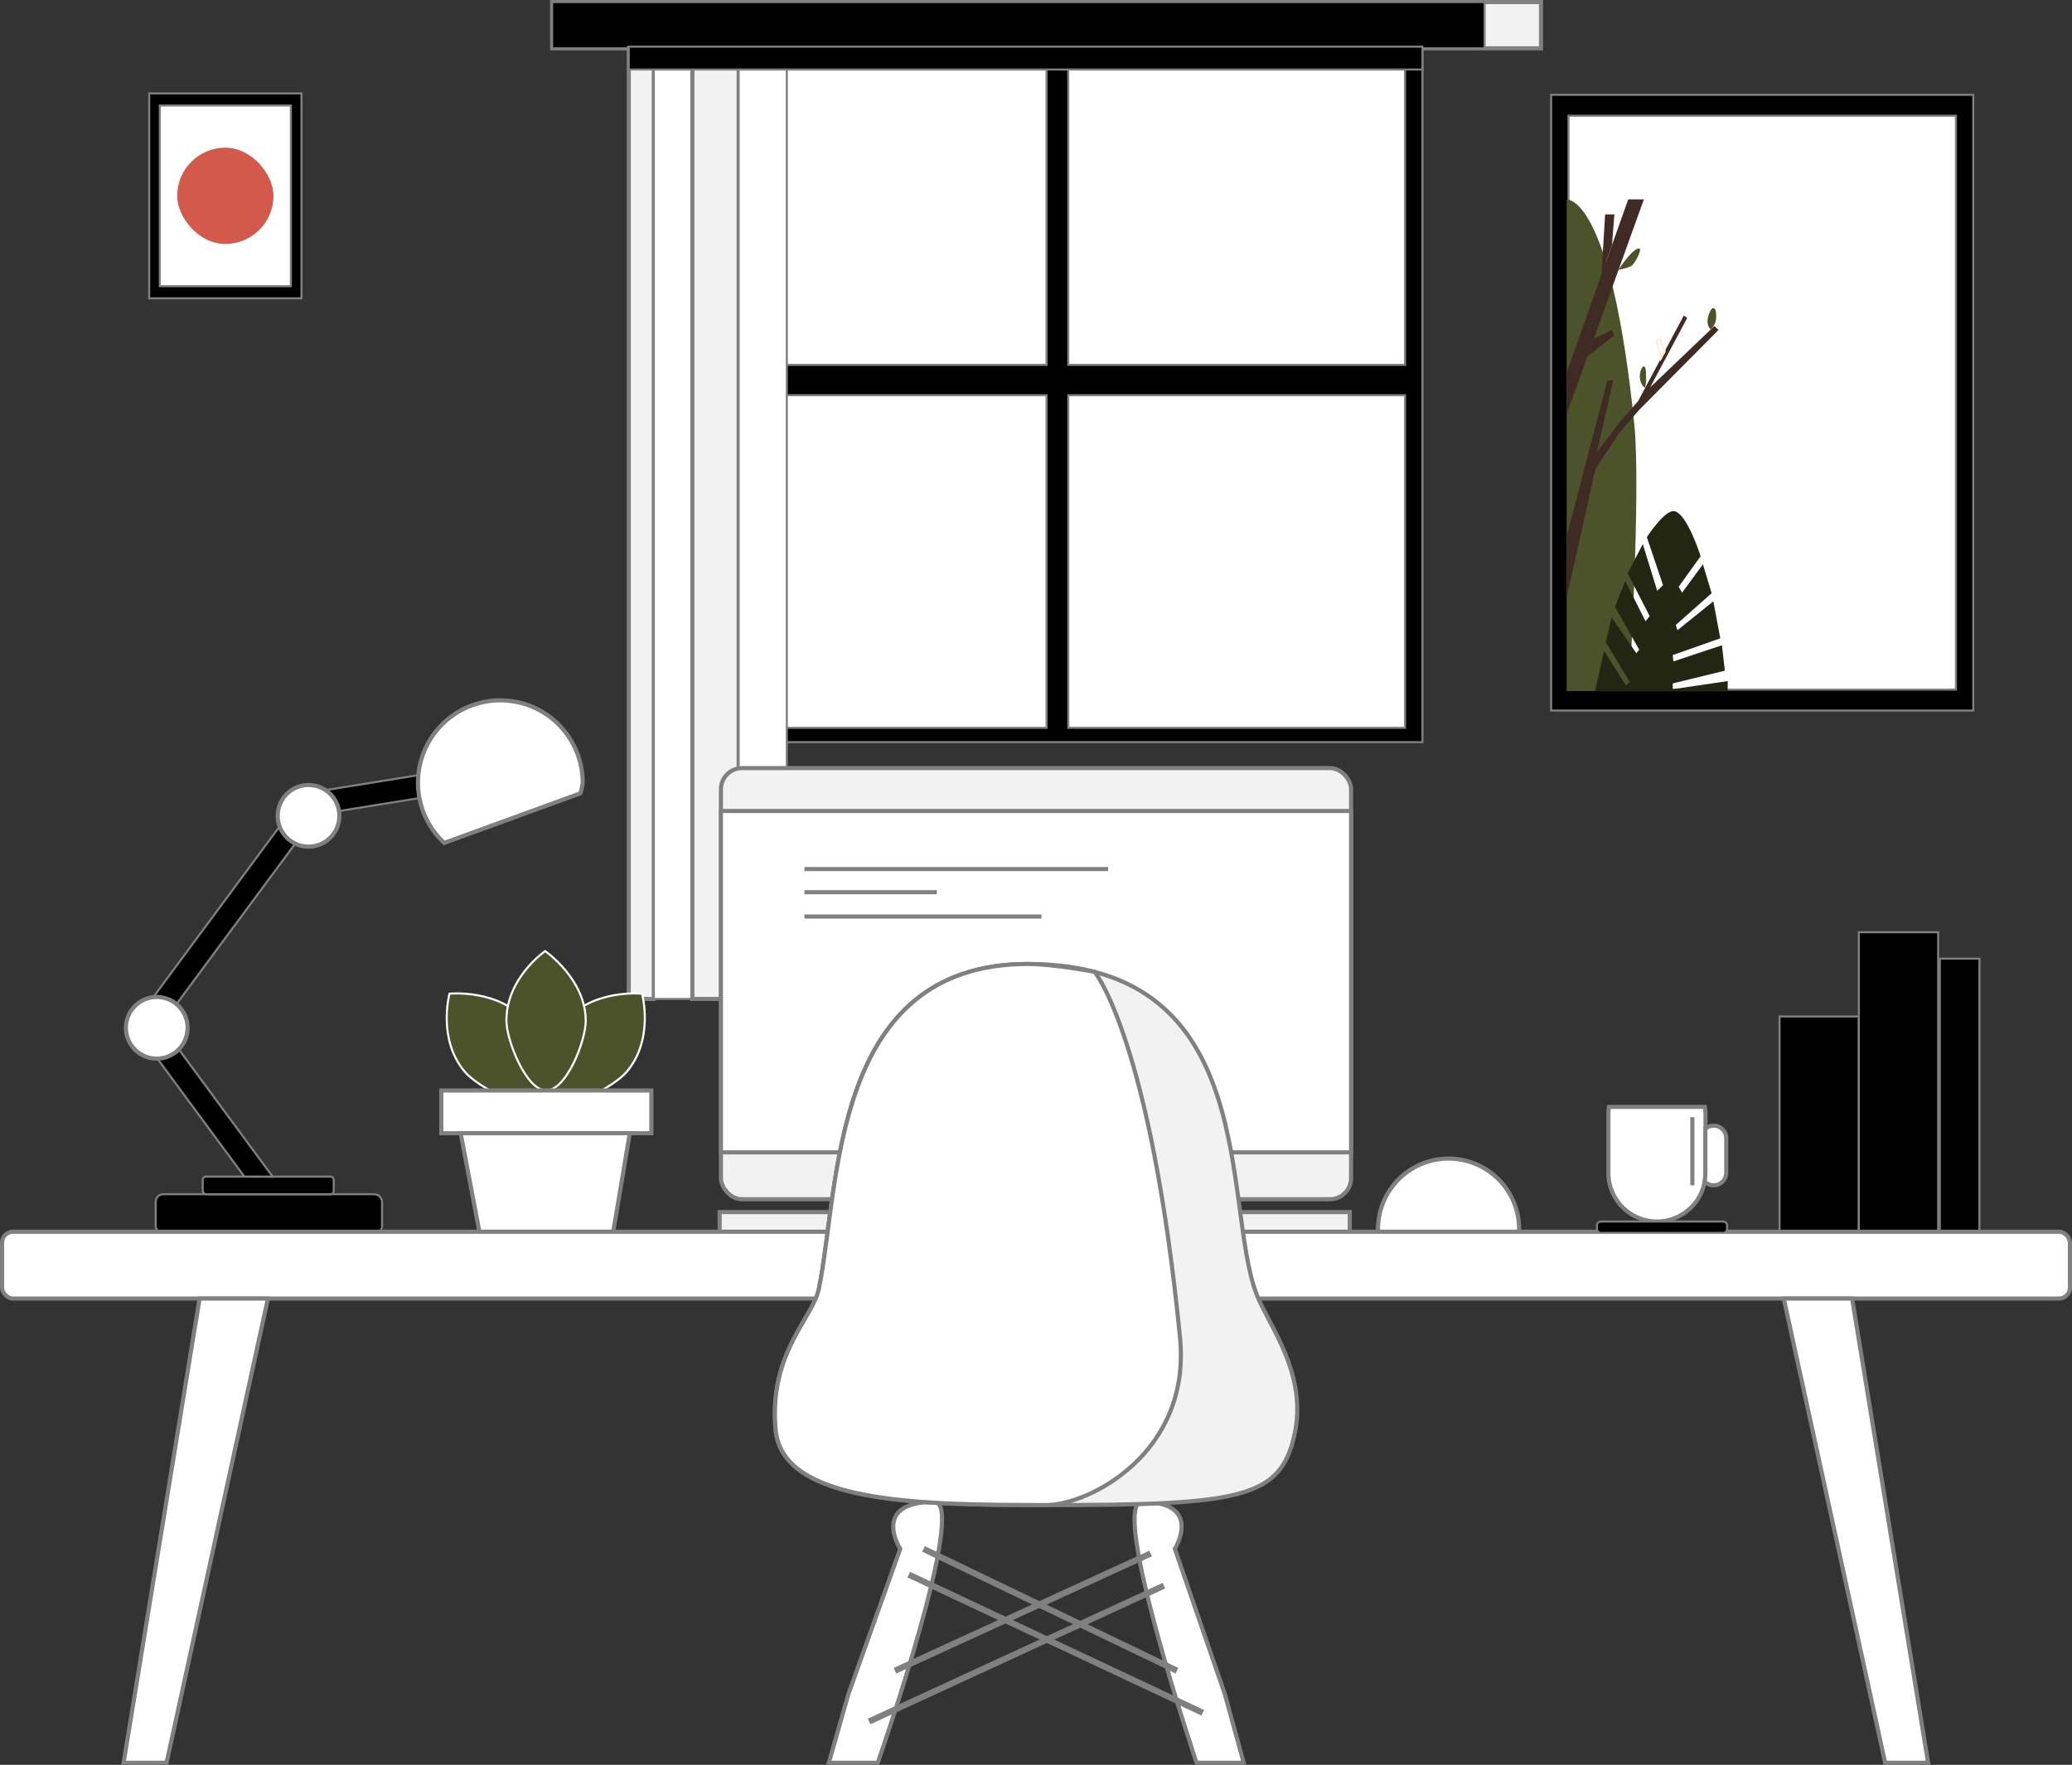 <svg id="Layer_1" data-name="Layer 1" xmlns="http://www.w3.org/2000/svg" viewBox="0 0 1003.24 854.68"><rect x="0" y="0" width="1003.24" height="854.68" fill="#333333" stroke="none"/><defs><style>.cls-1{fill:#f2f2f2;}.cls-1,.cls-2,.cls-3,.cls-5,.cls-7,.cls-8{stroke:gray;}.cls-1,.cls-11,.cls-2,.cls-3,.cls-4,.cls-5,.cls-7,.cls-8{stroke-miterlimit:10;}.cls-1,.cls-5,.cls-8{stroke-width:2px;}.cls-3,.cls-5{fill:#fff;}.cls-4,.cls-9{fill:#4c532a;}.cls-4{stroke:#fff;}.cls-6{fill:#d3594d;}.cls-11,.cls-7,.cls-8{fill:none;}.cls-7{stroke-width:3px;}.cls-10{fill:#3f2b24;}.cls-11{stroke:#feeedf;}.cls-12{fill:#232612;}</style></defs><title>minimalism-web</title><rect class="cls-1" x="267.34" y="1" width="478.8" height="22.4"/><rect class="cls-2" x="267.34" y="1" width="451.5" height="22.4"/><rect class="cls-2" x="304.44" y="23.4" width="384.3" height="336"/><rect class="cls-3" x="517.24" y="23.4" width="163.07" height="153.3"/><rect class="cls-3" x="335.24" y="23.4" width="171.5" height="153.3"/><rect class="cls-3" x="517.24" y="191.4" width="163.07" height="161.07"/><rect class="cls-3" x="335.24" y="191.4" width="171.5" height="161.07"/><rect class="cls-1" x="304.44" y="23.4" width="12.13" height="460.37"/><rect class="cls-3" x="316.57" y="23.4" width="18.67" height="460.37"/><rect class="cls-1" x="335.24" y="23.4" width="22.4" height="460.37"/><rect class="cls-3" x="357.64" y="23.4" width="23.33" height="460.37"/><rect class="cls-2" x="751.04" y="45.91" width="204.4" height="298.2"/><rect class="cls-3" x="759.44" y="56.06" width="187.6" height="277.9"/><rect class="cls-2" x="72.24" y="45.23" width="73.73" height="99.23"/><rect class="cls-3" x="77.37" y="51.09" width="63.47" height="87.5"/><rect class="cls-2" x="304.44" y="22.6" width="384.3" height="11.07"/><path class="cls-4" d="M719.12,715.79c-7.42,6.27-30.36-6.13-36.5-13.35-13.51-15.88-7.45-37.88-7.45-37.88s23.72-2.37,36.79,13.1C718.21,685.07,726.53,709.53,719.12,715.79Z" transform="translate(-457.52 -183.34)"/><path class="cls-4" d="M724.43,715.79c7.42,6.27,30.36-6.13,36.5-13.35,13.51-15.88,7.45-37.88,7.45-37.88s-23.72-2.37-36.79,13.1C725.34,685.07,717,709.53,724.43,715.79Z" transform="translate(-457.52 -183.34)"/><path class="cls-4" d="M722,711.44c-9.71,0-19.24-24.27-19.28-33.75-.08-20.85,18.75-33.75,18.75-33.75s19.65,13.5,19.65,33.75C741.16,687.39,731.74,711.44,722,711.44Z" transform="translate(-457.52 -183.34)"/><rect class="cls-5" x="213.67" y="528.1" width="101.7" height="20.7"/><polygon class="cls-5" points="304.94 548.8 223.04 548.8 232.12 596.5 296.92 596.5 304.94 548.8"/><rect class="cls-2" x="75.4" y="578.34" width="109.59" height="19.03" rx="3.62" ry="3.62"/><rect class="cls-2" x="98.15" y="569.81" width="63.44" height="8.53" rx="1.62" ry="1.62"/><path class="cls-2" d="M615.13,566a14.92,14.92,0,0,1,6.51,10.12l39-6.29a40.08,40.08,0,0,1-.69-7.44c0-1.23.07-2.44.18-3.65Z" transform="translate(-457.52 -183.34)"/><path class="cls-2" d="M533.41,666.19a14.87,14.87,0,0,1,9.53,3.44l57.54-77.76a15,15,0,0,1-7.57-8.31L531.7,666.3A15,15,0,0,1,533.41,666.19Z" transform="translate(-457.52 -183.34)"/><path class="cls-2" d="M589.52,753.15l-45.42-61.6A14.87,14.87,0,0,1,533.71,696l42.11,57.11Z" transform="translate(-457.52 -183.34)"/><circle class="cls-5" cx="533.41" cy="681.12" r="14.93" transform="translate(-757.59 265.91) rotate(-36.39)"/><circle class="cls-5" cx="149.39" cy="395.09" r="14.93"/><path class="cls-5" d="M739.64,562.34a23.45,23.45,0,0,1-1.13,5.21l-65.91,24s-1.77-1.73-2.59-2.65a39.87,39.87,0,1,1,69.64-26.51Z" transform="translate(-457.52 -183.34)"/><rect class="cls-1" x="348.44" y="586.99" width="305.1" height="10.34"/><path class="cls-5" d="M1193.06,780c0-.47,0-.95,0-1.42a34.15,34.15,0,0,0-68.31,0c0,.48,0,1,0,1.42Z" transform="translate(-457.52 -183.34)"/><rect class="cls-2" x="861.63" y="492.26" width="38.4" height="105.6"/><rect class="cls-2" x="900.03" y="451.46" width="38.4" height="146.4"/><rect class="cls-2" x="939.23" y="464.26" width="19.2" height="133.6"/><rect class="cls-6" x="85.79" y="71.53" width="46.62" height="46.62" rx="23.31" ry="23.31"/><rect class="cls-5" x="1" y="596.5" width="1001.24" height="32.36" rx="5.33" ry="5.33"/><polygon class="cls-5" points="96.65 628.87 129.73 628.87 80.65 853.68 59.85 853.67 96.65 628.87"/><polygon class="cls-5" points="896.77 628.87 863.68 628.87 912.77 853.68 933.57 853.67 896.77 628.87"/><line class="cls-3" x1="421.4" y1="420.87" x2="568.45" y2="420.87"/><rect class="cls-1" x="349.07" y="371.97" width="305.1" height="208.8" rx="10.25" ry="10.25"/><path class="cls-5" d="M806.59,741.4V576.08h305.1V741.4Z" transform="translate(-457.52 -183.34)"/><line class="cls-5" x1="389.49" y1="420.87" x2="536.55" y2="420.87"/><line class="cls-5" x1="389.49" y1="443.85" x2="504.27" y2="443.85"/><line class="cls-5" x1="389.49" y1="432.07" x2="453.6" y2="432.07"/><path class="cls-5" d="M1026.37,933.41l24.2,70.4,9.12,33.2h-22.82s-42.56-126.56-26.32-126.4C1040.33,910.89,1026.37,933.41,1026.37,933.41Z" transform="translate(-457.52 -183.34)"/><path class="cls-5" d="M893.41,933.41l-25.11,70.4-9.46,33.2h23.68s44.16-126.55,27.3-126.39C878.93,910.89,893.41,933.41,893.41,933.41Z" transform="translate(-457.52 -183.34)"/><line class="cls-7" x1="447.19" y1="750.12" x2="569.88" y2="809.1"/><line class="cls-7" x1="557.14" y1="752.33" x2="433.36" y2="809.1"/><line class="cls-7" x1="440.02" y1="762.56" x2="582.36" y2="829.47"/><line class="cls-7" x1="563.54" y1="767.92" x2="420.81" y2="833.68"/><path class="cls-1" d="M854,807.58c-3,14.31-24.3,31.05-20.92,68.18,3.24,35.64,69.52,36.4,131,36.45,94.5.07,113.24-3.33,120.15-33.75,6.75-29.7-12.63-53.63-18.23-68.17-16.87-43.87,2.7-160.11-110.7-160.11C859.39,650.18,864.2,758.5,854,807.58Z" transform="translate(-457.52 -183.34)"/><path class="cls-5" d="M854,807.58c-3,14.31-24.3,31.05-20.92,68.18,3.24,35.64,69.52,36.4,131,36.45,21.1,0,70.24-25.53,64.8-81C1014.64,686.76,987.56,654,987.56,654s-20.06-3.83-32.32-3.83C859.39,650.18,864.2,758.5,854,807.58Z" transform="translate(-457.52 -183.34)"/><path class="cls-5" d="M1283,719.39h-46.42a23.56,23.56,0,0,0-.29,3.5v28.5a23.5,23.5,0,0,0,23.5,23.5h0a23.5,23.5,0,0,0,23.5-23.5v-28.5A23.56,23.56,0,0,0,1283,719.39Z" transform="translate(-457.52 -183.34)"/><rect class="cls-2" x="773.23" y="591.56" width="63" height="5.5" rx="1.83" ry="1.83"/><line class="cls-8" x1="819.42" y1="541.03" x2="819.42" y2="574.03"/><path class="cls-5" d="M1287.25,728.49a6,6,0,0,0-4,1.53v21.38a23.56,23.56,0,0,1-.38,4.1,6.08,6.08,0,0,0,10.47-4.22V734.58A6.09,6.09,0,0,0,1287.25,728.49Z" transform="translate(-457.52 -183.34)"/><path class="cls-9" d="M1216.08,280V518h30.24s5.77-97,2.52-129.08C1237.5,276.8,1216.08,280,1216.08,280Z" transform="translate(-457.52 -183.34)"/><polygon class="cls-10" points="758.42 200.99 795.94 96.55 788.38 96.55 758.56 180.29 758.42 200.99"/><polygon class="cls-10" points="777.18 103.83 781.66 103.83 780.51 118.64 775.43 132.9 777.18 103.83"/><polygon class="cls-10" points="780.26 159.83 781.66 162.35 768.6 172.65 771.71 163.99 780.26 159.83"/><polygon class="cls-10" points="778.3 184.19 781.1 184.19 773.26 218.91 784.74 203.79 793.14 194.27 815.26 152.83 816.94 153.95 799.02 187.55 830.1 157.87 832.06 159.83 793.42 198.75 783.62 210.23 772.42 227.31 758.56 289.42 758.56 259.74 778.3 184.19"/><polygon class="cls-11" points="802.1 165.15 803.78 164.03 806.02 170.19 804.16 173.62 802.1 165.15"/><path class="cls-9" d="M1250.94,303.68c2.15-.29-1.51,6.62-3.08,8.12-1.28,1.23-6.72,2.24-6.72,2.24S1247.41,304.16,1250.94,303.68Z" transform="translate(-457.52 -183.34)"/><path class="cls-9" d="M1253.46,360.8c1.33.09,1,4.83,1.12,6.16a22.1,22.1,0,0,1-.56,4.2s-2.52-1.4-2.52-5.88C1251.5,364.06,1252.24,360.72,1253.46,360.8Z" transform="translate(-457.52 -183.34)"/><path class="cls-9" d="M1287.06,332.52c1.39.08,1.4,2.24,1.4,5s-2.52,5.32-2.52,5.32-1.68-.84-1.68-4.2C1284.26,337.3,1285.68,332.44,1287.06,332.52Z" transform="translate(-457.52 -183.34)"/><path class="cls-12" d="M1229.82,518.18l64.24,0v-5l-26.6,3.92v-2.8l25.2-6.16-1.4-12.32-23.52,7.84-.28-3.08,23-8.12-3.36-17.92-17.36,14-.84-2.52,17.36-15.4-4.2-14-10.08,13.72-1.68-2.8,10.64-14.84s-6.6-21-12.88-21.84c-4.51-.62-13.16,12.6-13.16,12.6l7.84,23.24-2.8,2.8-7-22.68L1245.62,461l10.64,20.72-2,2.52-9.8-19.6-5,12.6L1251.22,498l-1.4,1.68-12-17.36-2.8,12,11.59,19.28-1.79,1.72-10.64-16.8Z" transform="translate(-457.52 -183.34)"/></svg>